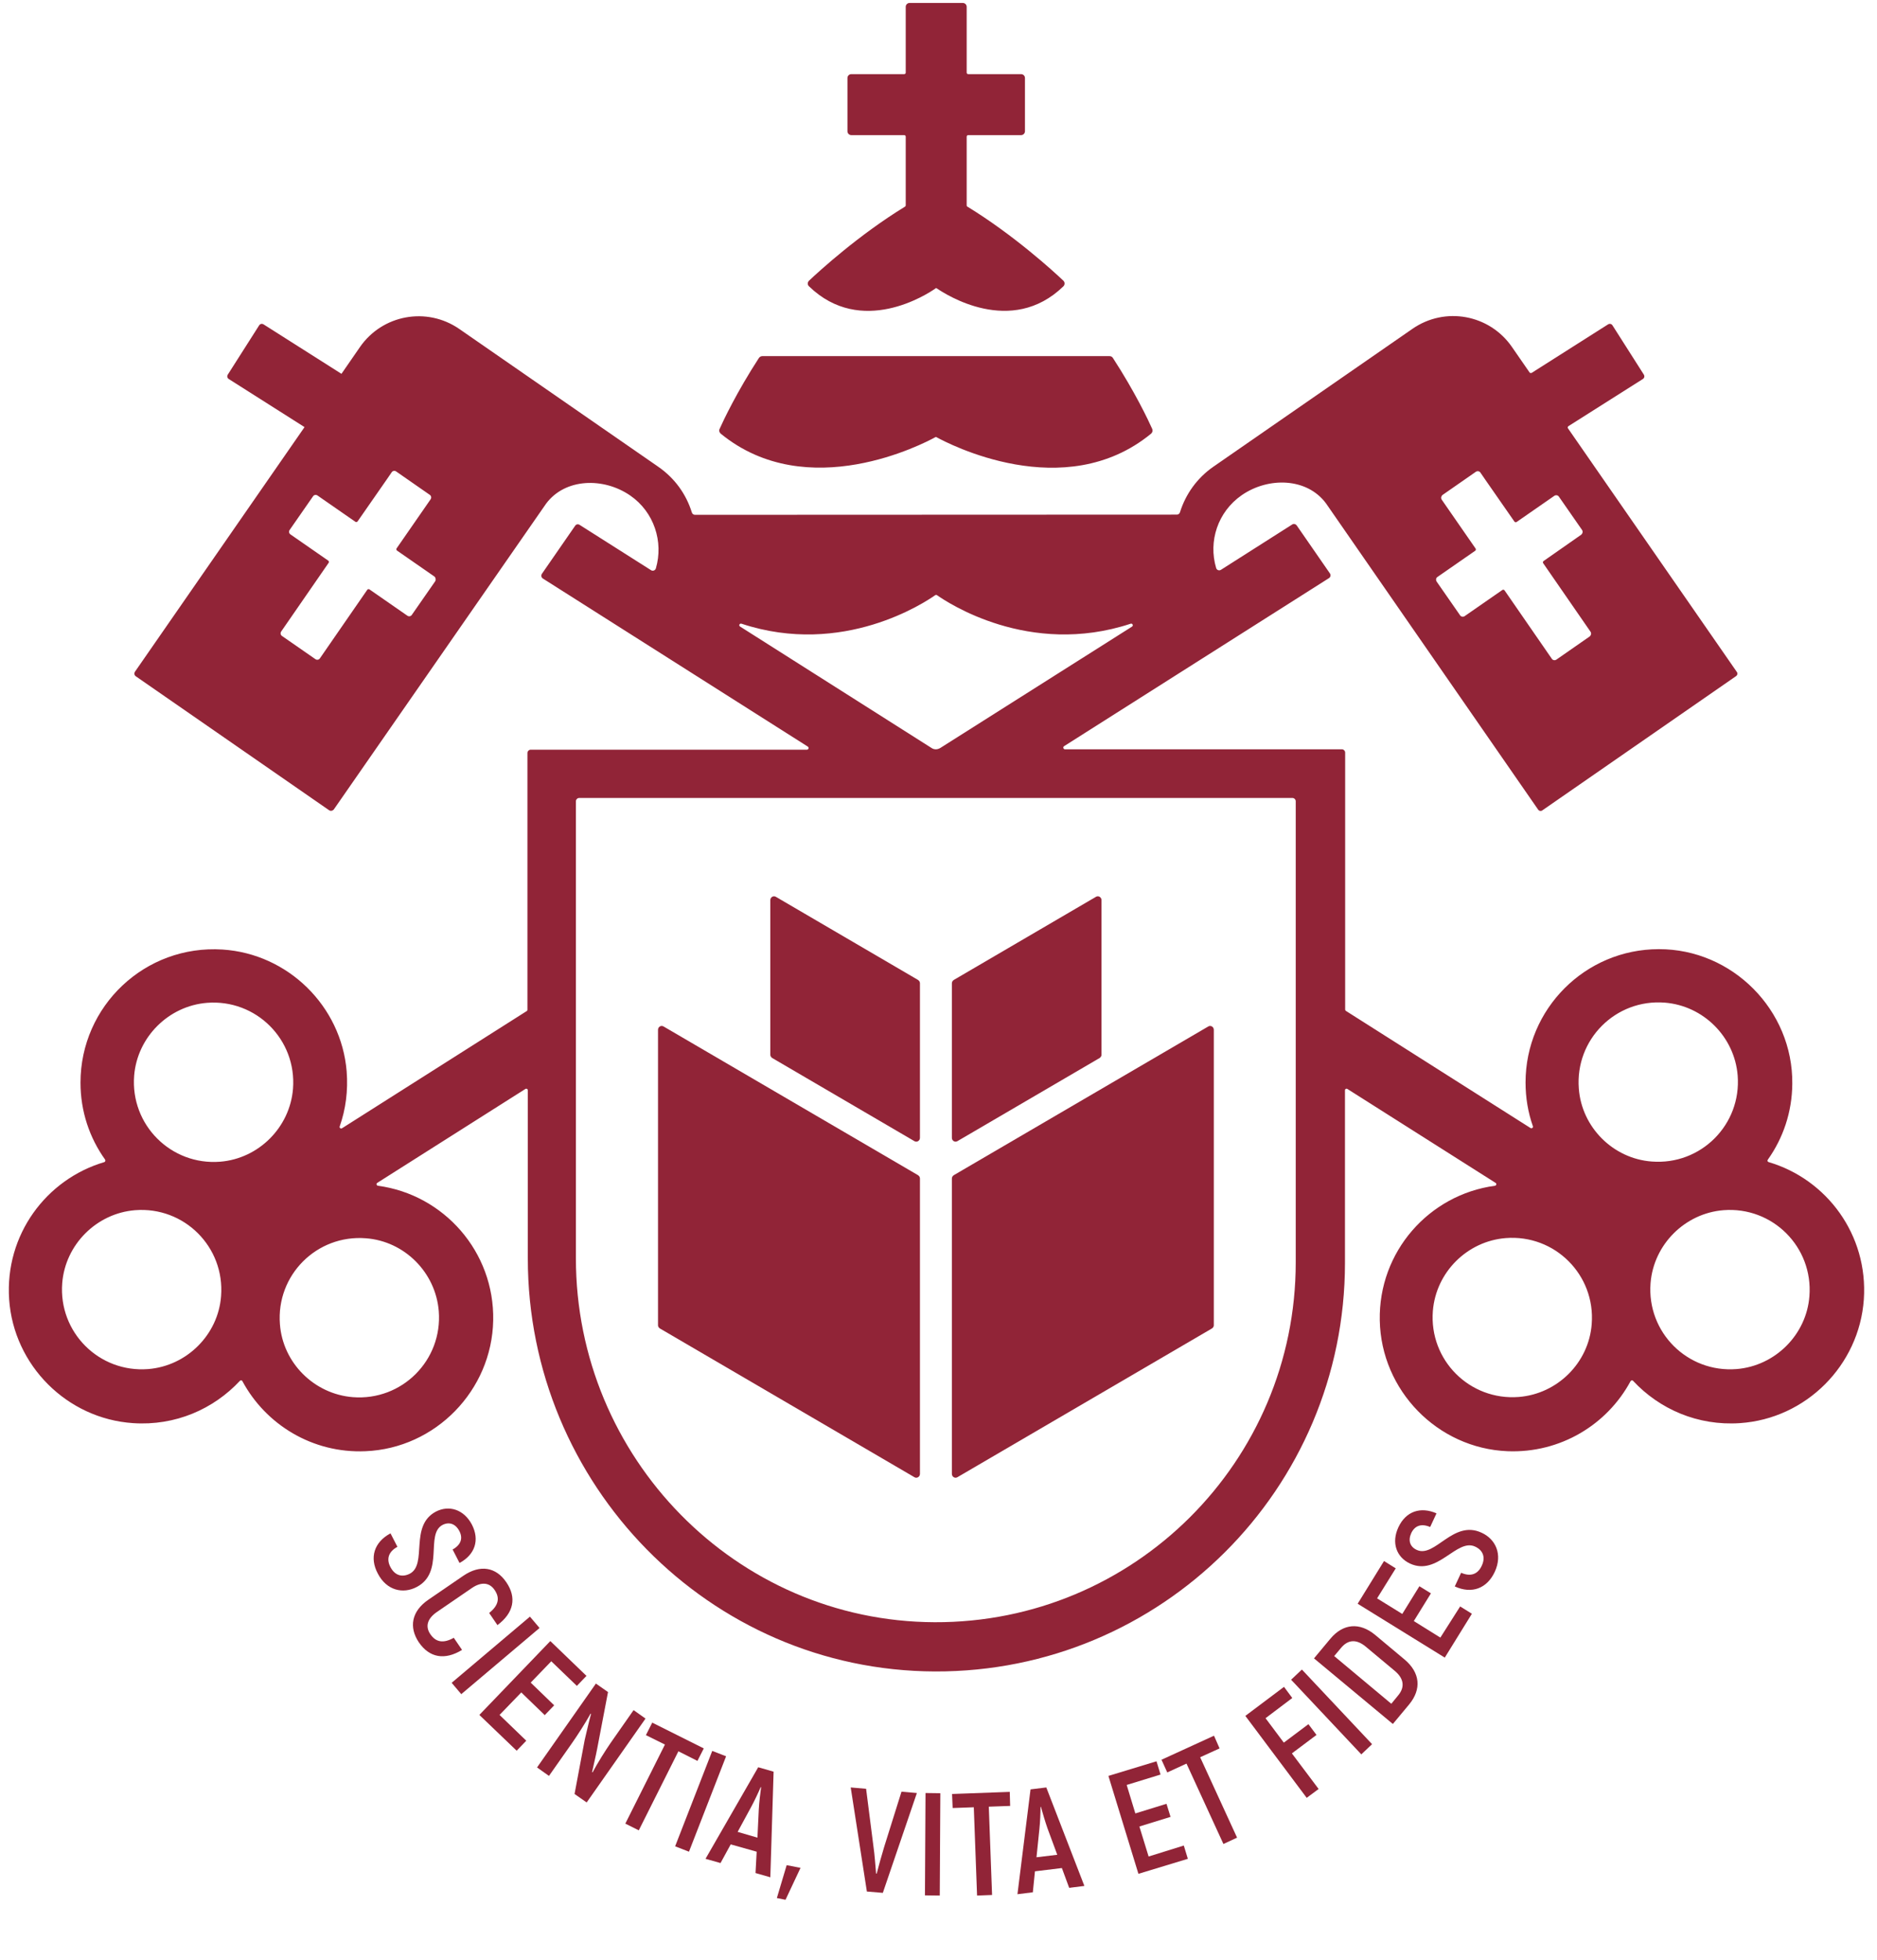<?xml version="1.0" encoding="utf-8"?>
<svg width="976" height="1019" version="1.1" xmlns="http://www.w3.org/2000/svg">
  <g class="currentLayer">
    <title>Layer 1</title>
    <g fill="#eb1a1a" class="selected" id="svg_1">
      <g fill="#eb1a1a" id="svg_2">
        <g fill="#eb1a1a" id="svg_3">
          <path class="st0" d="m100.854,1211.34l0,-166.7l62.6,0c35.2,0 61.4,24.3 61.4,57.3c0,32 -26.2,56.6 -61.4,56.6l-19.8,0l0,52.8l-42.8,0zm42.9,-92.7l19,0c11.6,0 18.3,-7.4 18.3,-16.9c0,-9.7 -7,-17.2 -18.3,-17.2l-19,0l0,34.1z" id="svg_4" style="fill: rgb(145, 36, 55);"/>
        </g>
        <g fill="#eb1a1a" id="svg_5">
          <path class="st0" d="m239.654,1135.24l0,-90.6l43.1,0l0,90.6c0,21.8 15.1,37.6 35.2,37.6c20.9,0 35.5,-16 35.5,-37.6l0,-90.6l42.9,0l0,90.6c0,44.7 -33.4,77.9 -78.4,77.9c-44.7,0 -78.3,-33.1 -78.3,-77.9z" id="svg_6" style="fill: rgb(145, 36, 55);"/>
        </g>
        <g fill="#eb1a1a" id="svg_7">
          <path class="st0" d="m413.954,1127.84c0,-48 37.1,-85.1 87.6,-85.1c44,0 76.3,29.4 81.6,68.6l-42.9,0c-5.1,-16 -18.8,-28.3 -38.7,-28.3c-25.5,0 -42.9,19.5 -42.9,44.7c0,25.5 17.6,45 42.9,45c19.9,0 33.8,-12.1 38.5,-28.3l43.3,0c-5.8,39.9 -37.8,68.6 -81.8,68.6c-50,0.1 -87.6,-36.7 -87.6,-85.2z" id="svg_8" style="fill: rgb(145, 36, 55);"/>
        </g>
        <g fill="#eb1a1a" id="svg_9">
          <path class="st0" d="m604.254,1211.34l0,-166.7l62.6,0c35.2,0 61.4,24.3 61.4,57.3c0,32 -26.2,56.6 -61.4,56.6l-19.7,0l0,52.8l-42.9,0zm42.9,-92.7l19,0c11.6,0 18.3,-7.4 18.3,-16.9c0,-9.7 -7,-17.2 -18.3,-17.2l-19,0l0,34.1z" id="svg_10" style="fill: rgb(145, 36, 55);"/>
        </g>
        <g fill="#eb1a1a" id="svg_11">
          <path class="st0" d="m747.554,1211.34l0,-166.7l61.7,0c34.8,0 61.2,24.6 61.2,55.9c0,20.4 -11.4,37.6 -29,47.1l31.1,63.7l-46.6,0l-24.8,-55.6l-10.9,0l0,55.6l-42.7,0l0,0zm42.6,-91.3l16.9,0c12.5,0 20.4,-7.7 20.4,-18.8c0,-10.9 -8.1,-18.3 -20.6,-18.3l-16.7,0l0,37.1z" id="svg_12" style="fill: rgb(145, 36, 55);"/>
        </g>
      </g>
      <g fill="#eb1a1a" id="svg_13">
        <g fill="#eb1a1a" id="svg_14">
          <path class="st0" d="m203.054,797.14l3.6,7c-4.8,2.6 -5.8,6.5 -3.6,10.6c2.4,4.5 6.2,5.3 10,3.4c9.4,-4.9 -0.4,-24.9 13.6,-32.3c6.8,-3.5 14.5,-1.2 18.7,6.7c4.2,8.1 1.6,15.7 -6.4,20l-3.6,-7c4.5,-2.5 5.4,-6 3.5,-9.6c-2,-3.8 -5.3,-4.9 -8.7,-3.2c-9.2,4.8 1.1,24.7 -13.5,32.3c-7,3.7 -15.6,1.9 -20.2,-7c-4.4,-8.2 -2,-16.3 6.6,-20.9z" id="svg_15" style="fill: rgb(145, 36, 55);"/>
        </g>
        <g fill="#eb1a1a" id="svg_16">
          <path class="st0" d="m222.754,831.64l18.1,-12.4c8.9,-6.1 17.1,-4.5 22.4,3.3c5.5,8 3.9,16 -4.6,22.3l-4.3,-6.3c4.9,-3.9 5.7,-7.8 2.8,-12c-2.5,-3.7 -6.7,-4.5 -11.9,-0.9l-18.1,12.4c-5.2,3.6 -6,7.7 -3.4,11.5c2.9,4.3 6.9,4.9 12.2,1.9l4.3,6.3c-9,5.5 -17,4.1 -22.5,-4c-5.2,-7.8 -3.8,-16.1 5,-22.1z" id="svg_17" style="fill: rgb(145, 36, 55);"/>
        </g>
        <g fill="#eb1a1a" id="svg_18">
          <path class="st0" d="m280.554,846.34l-40.7,34.4l-5,-5.9l40.7,-34.4l5,5.9z" id="svg_19" style="fill: rgb(145, 36, 55);"/>
        </g>
        <g fill="#eb1a1a" id="svg_20">
          <path class="st0" d="m273.654,904.94l-5,5.2l-19.4,-18.6l36.9,-38.4l18.8,18.1l-5,5.2l-13.3,-12.8l-10.7,11.1l12.2,11.8l-4.9,5.1l-12.2,-11.8l-11.3,11.7l13.9,13.4z" id="svg_21" style="fill: rgb(145, 36, 55);"/>
        </g>
        <g fill="#eb1a1a" id="svg_22">
          <path class="st0" d="m335.654,893.44l-30.6,43.6l-6.3,-4.4l5.3,-28.2c1,-4.2 2.3,-10 3.3,-13.5l-0.3,0c-2.6,4.7 -6.9,11.4 -9.8,15.5l-11.8,16.8l-6.2,-4.4l30.6,-43.6l6.3,4.4l-5.6,29.3c-0.7,3.8 -2,9 -2.7,12.4l0.3,0c2.5,-4.7 6.7,-11.4 9.4,-15.3l11.9,-17l6.2,4.4z" id="svg_23" style="fill: rgb(145, 36, 55);"/>
        </g>
        <g fill="#eb1a1a" id="svg_24">
          <path class="st0" d="m362.654,915.44l-9.9,-5l-20.6,41.1l-7,-3.5l20.6,-41.1l-9.9,-4.9l3.3,-6.5l26.8,13.4l-3.3,6.5z" id="svg_25" style="fill: rgb(145, 36, 55);"/>
        </g>
        <g fill="#eb1a1a" id="svg_26">
          <path class="st0" d="m377.554,913.04l-19.3,49.6l-7.2,-2.8l19.3,-49.6l7.2,2.8z" id="svg_27" style="fill: rgb(145, 36, 55);"/>
        </g>
        <g fill="#eb1a1a" id="svg_28">
          <path class="st0" d="m393.454,962.64l-13.5,-3.8l-5.3,9.7l-7.8,-2.2l27.4,-47.6l8,2.3l-1.7,54.9l-7.7,-2.2l0.6,-11.1zm0.4,-7.3l0.7,-14.7c0.2,-3.6 0.8,-8.7 1.2,-11.5l-0.2,-0.1c-1.1,2.6 -3.3,7.3 -5,10.4l-7,12.9l10.3,3z" id="svg_29" style="fill: rgb(145, 36, 55);"/>
        </g>
        <g fill="#eb1a1a" id="svg_30">
          <path class="st0" d="m416.254,971.04l-7.8,16.6l-4.5,-0.9l5.1,-17.1l7.2,1.4z" id="svg_31" style="fill: rgb(145, 36, 55);"/>
        </g>
        <g fill="#eb1a1a" id="svg_32">
          <path class="st0" d="m442.354,929.24l8,0.7l3.8,29.8c0.7,4.8 1,10 1.4,14.3l0.3,0c1.1,-4.2 2.5,-9.3 3.9,-13.9l9,-28.7l8,0.7l-17.7,51.9l-8.3,-0.7l-8.4,-54.1z" id="svg_33" style="fill: rgb(145, 36, 55);"/>
        </g>
        <g fill="#eb1a1a" id="svg_34">
          <path class="st0" d="m488.954,932.24l-0.3,53.2l-7.7,-0.1l0.3,-53.2l7.7,0.1z" id="svg_35" style="fill: rgb(145, 36, 55);"/>
        </g>
        <g fill="#eb1a1a" id="svg_36">
          <path class="st0" d="m525.254,938.84l-11.1,0.4l1.7,45.9l-7.8,0.3l-1.7,-45.9l-11,0.4l-0.3,-7.3l30,-1.1l0.2,7.3z" id="svg_37" style="fill: rgb(145, 36, 55);"/>
        </g>
        <g fill="#eb1a1a" id="svg_38">
          <path class="st0" d="m552.154,971.14l-14,1.7l-1.1,10.9l-8,1l6.8,-54.5l8.2,-1l19.8,51.2l-7.9,1l-3.8,-10.3zm-2.4,-6.9l-5.1,-13.8c-1.2,-3.4 -2.6,-8.3 -3.4,-11.1l-0.2,0c0,2.8 -0.2,8 -0.6,11.6l-1.5,14.6l10.8,-1.3z" id="svg_39" style="fill: rgb(145, 36, 55);"/>
        </g>
        <g fill="#eb1a1a" id="svg_40">
          <path class="st0" d="m615.554,959.44l2.1,6.9l-25.7,7.8l-15.6,-50.9l25,-7.6l2.1,6.9l-17.6,5.4l4.5,14.8l16.2,-5l2.1,6.8l-16.2,5l4.8,15.6l18.3,-5.7z" id="svg_41" style="fill: rgb(145, 36, 55);"/>
        </g>
        <g fill="#eb1a1a" id="svg_42">
          <path class="st0" d="m634.154,908.94l-10.1,4.6l19.2,41.8l-7.1,3.3l-19.2,-41.8l-10,4.6l-3,-6.6l27.3,-12.5l2.9,6.6z" id="svg_43" style="fill: rgb(145, 36, 55);"/>
        </g>
        <g fill="#eb1a1a" id="svg_44">
          <path class="st0" d="m658.054,893.24l9.5,12.7l12.8,-9.6l4.2,5.6l-12.8,9.6l13.9,18.5l-6.2,4.6l-31.9,-42.6l20.1,-15.1l4.3,5.8l-13.9,10.5z" id="svg_45" style="fill: rgb(145, 36, 55);"/>
        </g>
        <g fill="#eb1a1a" id="svg_46">
          <path class="st0" d="m676.954,867.94l36.5,38.8l-5.6,5.3l-36.5,-38.8l5.6,-5.3z" id="svg_47" style="fill: rgb(145, 36, 55);"/>
        </g>
        <g fill="#eb1a1a" id="svg_48">
          <path class="st0" d="m683.254,862.14l8.5,-10.2c6.6,-7.9 15.2,-8.7 23.3,-2l15.3,12.8c8.1,6.8 8.9,15.4 2.4,23.3l-8.5,10.2l-41,-34.1zm43.8,19.2c3.5,-4.2 3,-8.7 -1.8,-12.7l-15.1,-12.6c-4.8,-4 -9.2,-3.7 -12.8,0.6l-3.6,4.3l29.7,24.8l3.6,-4.4z" id="svg_49" style="fill: rgb(145, 36, 55);"/>
        </g>
        <g fill="#eb1a1a" id="svg_50">
          <path class="st0" d="m759.254,835.14l6.1,3.8l-14.1,22.8l-45.3,-28l13.7,-22.2l6.1,3.8l-9.7,15.6l13.1,8.1l8.9,-14.4l6,3.7l-8.9,14.4l13.8,8.6l10.3,-16.2z" id="svg_51" style="fill: rgb(145, 36, 55);"/>
        </g>
        <g fill="#eb1a1a" id="svg_52">
          <path class="st0" d="m756.454,824.74l3.3,-7.1c5,2.2 8.7,0.7 10.7,-3.6c2.2,-4.6 0.5,-8.2 -3.4,-10c-9.6,-4.5 -19.5,15.5 -33.9,8.8c-7,-3.3 -9.8,-10.8 -6,-18.9c3.9,-8.3 11.5,-10.8 19.8,-7.2l-3.3,7.1c-4.7,-2 -8,-0.6 -9.8,3.1c-1.8,3.9 -0.7,7.2 2.8,8.8c9.5,4.4 18.9,-15.9 33.8,-8.9c7.2,3.3 11,11.2 6.8,20.3c-4,8.6 -11.9,11.7 -20.8,7.6z" id="svg_53" style="fill: rgb(145, 36, 55);"/>
        </g>
      </g>
      <g fill="#eb1a1a" id="svg_54">
        <g fill="#eb1a1a" id="svg_55">
          <g fill="#eb1a1a" id="svg_56">
            <path class="st0" d="m157.654,1338.24l0.5,7.1c0.2,2.2 0.3,3.6 0.3,4.4l-1.3,0.2c-2.1,-4.7 -4.7,-8.2 -7.7,-10.6c-3.1,-2.3 -6.9,-3.5 -11.3,-3.5c-5.5,0 -9.7,0.7 -12.7,2c-4.4,1.9 -8.2,5.2 -11.3,9.8c-3.1,4.7 -4.7,10.3 -4.7,16.9c0,3.8 0.6,7.3 1.7,10.3c1.2,3.1 2.8,5.8 4.9,8.5c2.1,2.6 4.6,4.9 7.4,6.8c1.9,1.3 4.1,2.2 6.7,2.9c1.4,0.4 3.6,0.5 6.5,0.5c1.9,0 3.9,-0.2 6.2,-0.8c2.3,-0.5 4,-1.2 5.1,-2.1c1.1,-0.8 1.9,-1.9 2.4,-3c0.4,-1.1 0.6,-3.3 0.6,-6.5c0,-5.3 -0.4,-8.5 -1.1,-9.3c-0.7,-0.9 -3,-1.5 -6.7,-1.8l-1.9,-0.1l-1.3,0c-0.2,0 -0.4,-0.1 -0.8,-0.1l-0.7,-1.2c0,-0.1 0.2,-0.3 0.4,-0.6c1.6,-0.3 5.1,-0.4 10.5,-0.4c1.2,0 3.1,0.1 5.9,0.1l4.8,0.2l4.3,0c0.8,0 1.8,0 3,0.1c0.2,0 0.3,0.1 0.4,0.1c0.1,0.1 0.1,0.2 0.1,0.4c0,0.4 -0.1,0.8 -0.2,1.3c-1.3,0.3 -2.3,0.4 -3,0.4l-3,-0.1c-1,0 -1.8,0.3 -2.5,1.1c-0.3,0.4 -0.5,1.5 -0.5,3.5l0,6.1c0,4.2 -0.1,6.8 -0.5,8c-0.2,0.7 -0.6,1.3 -1.2,1.8c-0.6,0.6 -1.8,1.2 -3.7,1.9c-2.7,1.1 -5.2,1.8 -7.4,2.2c-4.1,0.7 -8.1,1.1 -11.8,1.1c-6.1,0 -11.2,-0.8 -15.1,-2.3c-3.9,-1.5 -7.3,-3.7 -10.1,-6.5c-2.8,-2.8 -4.8,-5.6 -6.1,-8.5c-1.9,-4.2 -2.7,-8.4 -2.7,-12.8c0,-5.4 1.4,-10.7 4.3,-15.9c2.8,-5.2 7.5,-9.4 13.9,-12.7c4.5,-2.3 10.6,-3.4 18.3,-3.4c5.3,0 9.7,0.4 13,1.3c3.5,1 6.2,2 8.1,3.2m14.1,55c4.5,-0.5 7,-0.9 7.6,-1.1c0.4,-0.2 0.8,-0.6 1.1,-1.4l0,-0.5c0,-0.8 0.1,-3.6 0.4,-8.4c0,-1.4 0.1,-2.7 0.1,-4l-0.1,-5.6l0.1,-6.2l0,-11.7l0,-8.4c0,-3.5 -0.3,-5.7 -0.8,-6.4c-0.6,-0.8 -2.1,-1.4 -4.4,-1.7c-2.4,-0.3 -3.7,-0.6 -4,-0.7c-0.3,-0.2 -0.4,-0.4 -0.4,-0.7c0,-0.2 0.1,-0.5 0.2,-0.9c0.3,-0.3 1,-0.4 2.1,-0.4c0.1,0 0.6,-0.1 1.3,-0.1c0.7,-0.1 1.4,-0.1 2,-0.1l3.8,0l12.2,-0.1c6.9,0 11.7,0.5 14.5,1.5c2.8,1 4.9,2.8 6.6,5.2c1.6,2.4 2.5,5.2 2.5,8.1c0,5.7 -3,10.1 -9,13c-1,0.6 -1.8,1 -2.4,1.4c1,2.2 2.5,4.9 4.4,8l5.9,10.1c2.3,3.7 4,6.1 4.9,7c0.9,0.9 2,1.7 3.3,2.3c1.3,0.6 3.4,1.2 6.5,1.8c0,0.3 0,0.5 0,0.7c0,0.2 0,0.4 0,0.7c-4.3,0.1 -9.2,0.1 -14.9,0.1c-0.4,0 -1,0 -1.7,-0.1c-2.2,-4.2 -4.8,-8.8 -7.8,-13.9l-6.9,-12.5c-0.9,-1.3 -1.7,-2.1 -2.3,-2.5c-0.6,-0.3 -1.4,-0.5 -2.4,-0.5l-3.9,0.1l-1.3,-0.1c-0.1,1 -0.1,3 -0.1,6.1l0,15.9c0,0.6 0.1,1.4 0.4,2.4c0.3,0.6 0.7,1.1 1.3,1.5c0.6,0.3 2.4,0.9 5.3,1.6l1.9,0.5c0.3,0.3 0.4,0.7 0.4,1.2c-0.8,0.2 -1.4,0.2 -1.8,0.2c-2.8,0 -4.7,0 -5.9,-0.1c-0.6,0 -1.1,0 -1.4,0l-6.3,0.1l-6.2,0c-0.3,0 -1.7,0 -4.2,0.1l-0.9,-0.2l-0.1,-0.5c-0.3,-0.1 -0.1,-0.5 0.4,-0.8m17.2,-30.4c0.8,0 1.4,0.1 1.9,0.1c2.2,0 4.8,-0.2 7.7,-0.8c2.1,-0.4 3.7,-1.1 5,-2c1.3,-0.9 2.3,-2.2 3.2,-4c0.9,-1.8 1.3,-3.6 1.3,-5.5c0,-2.1 -0.6,-4.3 -2,-6.7c-1.1,-1.8 -2.8,-3.3 -5.2,-4.5c-2.5,-1.2 -5.4,-1.8 -8.8,-1.8c-0.9,0 -1.9,0 -3.2,0.1c-0.2,1.6 -0.2,2.8 -0.2,3.7l0.2,8.7l0,3.6c-0.1,2.3 0,5.3 0.1,9.1m66.7,-27.8c0.2,0.5 0.2,0.9 0.2,1.2c0,0.2 0,0.5 -0.1,0.8c-0.8,0.3 -1.4,0.3 -2,0.3c-0.2,0 -0.5,0 -1.1,-0.1c-0.5,0 -0.9,0 -1.2,0c-1.4,0 -2.5,0.3 -3.4,0.8c-0.6,0.4 -0.9,0.8 -1,1.4l-0.5,5.3l0.1,23c0,8.4 0.3,13.7 0.8,15.7c0.5,2.1 1.4,3.8 2.7,5.1c1.2,1.3 3.1,2.5 5.6,3.3c2.5,0.9 4.9,1.3 7.3,1.3c5.3,0 9.3,-0.8 12.1,-2.3c2.8,-1.5 4.8,-3.6 6,-6.3c1.2,-2.7 1.8,-6.8 1.8,-12.2c0,-0.2 0,-1.4 -0.1,-3.7l0,-1.3c0,-0.5 0,-1.5 0.1,-2.9c0.1,-1.4 0.1,-2.3 0.1,-2.5l-0.7,-13.4c-0.2,-4.5 -0.5,-7.1 -0.8,-7.9c-0.3,-0.8 -0.7,-1.4 -1.3,-1.8c-1.2,-0.9 -3.5,-1.7 -6.9,-2.3c-0.1,-0.4 -0.2,-0.9 -0.3,-1.4c1.2,-0.1 2.4,-0.2 3.6,-0.2c1.2,0 2.5,0 3.9,0.2c2,0.1 3.1,0.2 3.3,0.2l7.4,-0.2l1.4,0l-0.1,1.7c-3.8,0.5 -6.1,1.1 -6.8,1.7c-0.7,0.7 -1.1,1.9 -1.1,3.7c0,1 0.1,3.1 0.2,6.3l0.3,9.6l0,3.8l0.1,4.8c0,6.1 -0.2,10.2 -0.5,12.4c-0.5,3 -1.2,5.5 -2.1,7.3c-0.9,1.8 -2.2,3.4 -4,4.8c-1.8,1.5 -4,2.7 -7,3.6c-2.9,0.9 -5.7,1.4 -8.5,1.4c-4.4,0 -7.6,-0.3 -9.6,-0.9c-3.6,-1.1 -6.4,-2.5 -8.5,-4.3c-2.1,-1.7 -3.6,-3.5 -4.4,-5.2c-1.1,-2.3 -1.6,-5.6 -1.6,-10.1l0,-3.2l-0.1,-12.9l0.1,-10.5l0,-7.1c0,-1.8 -0.2,-3 -0.7,-3.8c-0.4,-0.5 -0.9,-0.8 -1.5,-0.8l-2.8,0.1c-2,0 -3.3,-0.2 -3.9,-0.6c-0.1,-0.3 -0.2,-0.5 -0.2,-0.7c0,-0.3 0.1,-0.5 0.3,-0.7c0.3,-0.2 0.8,-0.3 1.3,-0.3l1.2,0l3.1,-0.1l7.4,0l12.4,-0.1zm42.3,0.3c0.5,-0.1 0.9,-0.1 1.1,-0.1c1,0 2.8,0 5.2,0.2c1.3,0 2.2,0 2.6,0c0.6,0 2.1,0 4.3,-0.2l7.9,-0.5c2.1,-0.2 4.5,-0.3 7.2,-0.3c4.9,0 8.7,0.7 11.6,2.1c2.9,1.4 5.1,3.5 6.6,6.5c1.6,3 2.3,5.9 2.3,8.8c0,4.8 -1.7,9 -5.1,12.5c-3.4,3.5 -8,5.3 -13.8,5.3c-1.6,0 -3,-0.2 -4,-0.5c-1.1,-0.3 -2.3,-0.9 -3.7,-1.9c-0.6,-0.4 -1,-0.8 -1.1,-1.3c0.1,-0.2 0.3,-0.4 0.5,-0.5c0.4,0 0.9,0.1 1.3,0.3c1.1,0.4 2.4,0.5 4,0.5c2.5,0 4.8,-0.6 6.9,-1.8c2.2,-1.2 3.8,-2.9 5,-5.1c1.1,-2.3 1.7,-4.6 1.7,-7c0,-2.4 -0.6,-4.8 -1.8,-7c-1.2,-2.3 -2.7,-4.1 -4.6,-5.5c-1,-0.8 -2.7,-1.4 -5,-2c-2.3,-0.5 -4,-0.8 -5.2,-0.8c-3.9,0 -6.1,0.3 -6.8,0.8l-0.1,0.7l0.2,5.2l0,1c0,0.8 -0.1,2.1 -0.1,3.8c0,6.3 0.1,10.3 0.3,11.8l0,2.6l0.6,21.2c0,0.3 0,0.9 -0.1,1.8c-0.1,0.8 -0.1,1.6 -0.1,2.2c0,1.5 0.1,2.6 0.4,3.4c0.8,0.2 3,0.7 6.5,1.5c1.6,0.4 2.6,0.7 2.7,0.7c0.3,0.1 0.4,0.3 0.6,0.6c-0.1,0.5 -0.3,0.8 -0.5,0.9c-0.2,0.1 -0.6,0.2 -1.2,0.2c-0.4,0 -1.3,-0.1 -2.6,-0.2c-2.7,-0.3 -4.8,-0.4 -6.3,-0.4l-8.1,0.3l-4.9,-0.1c-0.3,0 -1.2,0.1 -2.7,0.1l0,-1.2l6.1,-1.2c1,-0.3 1.6,-0.6 1.8,-0.8c0.3,-0.4 0.5,-1.3 0.5,-2.5c0,-0.3 0,-0.9 0,-1.8c0,-0.7 0,-1.6 0,-2.7c0,-3.7 -0.2,-11.4 -0.5,-23.3c-0.1,-5.6 -0.2,-11.2 -0.2,-17l0,-0.8c0,-2.2 -0.4,-3.6 -1,-4.2c-1.1,-1.1 -4,-1.9 -8.6,-2.5c-0.1,-0.4 -0.2,-0.6 -0.2,-0.8c0.1,-0.3 0.2,-0.6 0.4,-1m55.8,29.6c0,-3.2 0.4,-6 1.1,-8.4c0.8,-2.5 2,-5.1 3.8,-8c1.8,-2.9 4,-5.3 6.5,-7.2c2.6,-1.9 6,-3.7 10.6,-5.1c3.2,-1 7.1,-1.6 12,-1.6c3.3,0 6.4,0.5 9.5,1.3c3.1,0.9 5.9,2.1 8.5,3.7c2.5,1.5 5.1,3.9 7.6,7.2c1.8,2.2 3.1,4.6 4,7.2c1.2,3.4 1.8,6.9 1.8,10.5c0,4.1 -0.4,7.5 -1.1,10.2c-0.8,2.7 -2.1,5.3 -4,8c-1.5,2.1 -4,4.4 -7.5,7.1c-2.4,1.8 -5.3,3.2 -8.8,4.3c-3.5,1.1 -7.3,1.7 -11.3,1.7c-4.1,0 -7.8,-0.5 -11,-1.4c-3.2,-0.9 -5.9,-2.1 -8,-3.5c-2.2,-1.4 -4.4,-3.4 -6.7,-6.1c-2.3,-2.7 -4,-5.6 -5.2,-8.9c-1.2,-3.6 -1.8,-7.2 -1.8,-11m32.3,28.9c2.6,0 5.3,-0.4 8.1,-1.1c2.8,-0.7 5.3,-1.9 7.5,-3.7c2.1,-1.7 3.9,-3.6 5.1,-5.7c1.2,-2.2 2.2,-5 2.9,-8.3c0.8,-3.4 1.1,-6.8 1.1,-10.2c0,-4.2 -0.6,-8.4 -1.8,-12.5c-1,-3.2 -2.5,-5.9 -4.7,-8.4c-2.2,-2.5 -4.8,-4.3 -7.8,-5.7c-3.1,-1.4 -6.3,-2.1 -9.8,-2.1c-2.8,0 -5.6,0.5 -8.3,1.4c-2.7,0.9 -4.9,2.1 -6.7,3.6c-1.7,1.4 -3.3,3.5 -4.8,6.1c-1.5,2.7 -2.6,5.6 -3.4,8.8c-0.8,3.2 -1.2,6 -1.2,8.4c0,2.6 0.4,5.4 1.2,8.7c0.8,3.3 1.8,6.1 3.2,8.5c1.3,2.4 3,4.5 5,6.3c2,1.9 4.2,3.3 6.7,4.2c2.3,1.2 4.8,1.7 7.7,1.7" id="svg_57" style="fill: rgb(145, 36, 55);"/>
            <path class="st0" d="m448.654,1394.34l0.1,-3.2c3.9,-0.5 6.3,-1.3 7.4,-2.4c0.7,-0.7 1.2,-2.7 1.6,-5.8l0.6,-16.6l0.7,-16.9c0,-1 0.1,-1.6 0.1,-1.9c0,-4.3 -0.2,-6.9 -0.8,-7.6c-0.5,-0.7 -2.5,-1.3 -6,-2c-0.9,-0.2 -1.6,-0.3 -2.1,-0.5c-0.1,-0.8 -0.1,-1.4 -0.1,-1.9l0,-1.5c1.2,0 2.5,-0.1 4.1,-0.1l13.6,0.5c0.3,0.1 0.7,0.1 1.3,0.1l2.2,0.1c0.5,0.6 1,1.5 1.6,2.4c1.1,2.3 2.6,5.6 4.5,10l0.5,1.3l7.2,15.8c0.2,0.4 0.5,0.9 0.8,1.7c0.5,1.1 1,2.2 1.5,3.1c0.5,1 1,2.1 1.5,3.4c0.6,1.2 1.1,2.3 1.5,3.2c0.4,-0.8 0.9,-1.6 1.3,-2.4c1.3,-2.8 2.4,-5.4 3.6,-7.9c2,-4.2 4.8,-10.7 8.3,-19.4c0.5,-1.4 1.5,-3.5 2.8,-6.3c1.3,-2.9 2,-4.3 2.1,-4.5c0.3,-0.2 0.8,-0.4 1.7,-0.4c0.3,0 0.8,0 1.4,0c1.6,-0.1 3.6,-0.2 5.8,-0.3c3.3,0 5.8,-0.1 7.8,-0.3c2,-0.2 3.1,-0.3 3.3,-0.3c0.3,0 0.7,0 1.1,0.1c0,0.4 0,0.8 0,1l-0.1,1.4c0,0.3 0,0.7 0,1.3c-3,0.4 -5.3,1.1 -7.1,1.9c-1.3,0.6 -1.9,1.4 -1.9,2.3l0,0.7l0.8,14.2c0.1,1.3 0.3,7.8 0.8,19.4c0.1,2.6 0.3,5.8 0.6,9.9c0.1,0.5 0.1,0.9 0.1,1.2c0,0.8 0.2,1.2 0.5,1.4c0.3,0.2 3.1,1.1 8.4,2.7c0,0.5 0,0.8 0,1.1c0,0.7 0,1.3 0,1.9c-0.8,0 -3,-0.1 -6.3,-0.5c-3.4,-0.4 -6.5,-0.5 -9.5,-0.5c-4.5,0 -8.8,0.1 -13.1,0.5c-0.5,0.1 -1.1,0.1 -1.6,0.2l0.1,-3.2c1.3,-0.5 3,-1 5.1,-1.3c1.5,-0.2 2.4,-0.7 2.8,-1.3c0.4,-0.6 0.6,-2.2 0.6,-4.9c0,-1 0,-1.9 -0.1,-2.7c-0.2,-3.3 -0.3,-7.8 -0.3,-13.5l-0.8,-16.5c-0.1,-2.3 -0.2,-3.9 -0.3,-4.8l-11.6,26.6c-0.3,0.6 -0.7,1.5 -1.2,2.7c-0.7,1.5 -1.2,2.6 -1.4,3.1c-2.4,5.8 -4.1,10.1 -5,13.2c-0.3,0.8 -0.6,1.8 -1.1,3.1l-3.6,-0.1l-2.5,-7.1c-0.8,-1.9 -2,-4.7 -3.8,-8.5c-1.1,-2.2 -1.9,-4 -2.5,-5.3c-0.3,-0.6 -0.5,-1 -0.6,-1.3l-0.6,-1.2c0,-0.2 -0.1,-0.3 -0.2,-0.4l-6.9,-14.9l-4.2,-9.1l-0.4,22l-0.3,14.3c0,2.4 0.5,4 1.3,5c0.9,1 2.8,1.9 5.7,2.6l2.2,0.6l0,3.4c-1.8,0 -3.8,-0.2 -5.8,-0.4c-2,-0.2 -4.8,-0.3 -8.2,-0.3c-0.6,0.2 -3.7,0.3 -9,0.6m83.7,0l0.8,0c2.1,0 4.3,-0.2 6.6,-0.5l1.9,-0.4c7.3,0.5 11.8,0.8 13.8,0.8c0.1,-0.4 0.1,-0.7 0.1,-1.1c0,-0.4 0,-1.2 -0.1,-2.3c-1.9,-0.3 -3,-0.4 -3.3,-0.5c-2,-0.2 -3.3,-0.6 -4.1,-1.2c-0.4,-0.3 -0.6,-0.9 -0.6,-1.7c0,-0.6 0.3,-1.7 0.9,-3.3c2.1,-5.8 3.4,-9.5 4.1,-11l17.8,0l3.7,9.1l1.8,4.6c0.2,0.4 0.2,0.8 0.2,1.3c0,0.4 -0.2,0.8 -0.4,1.1c-0.3,0.2 -1.2,0.5 -2.7,0.9l-5.2,1.1c-0.1,1 -0.1,2.1 -0.1,3.1l2.3,-0.1l7.9,-0.4c1.1,-0.1 2.9,-0.2 5.3,-0.2c2.2,0 4.7,0.2 7.5,0.3c2.7,0.2 5.3,0.3 7.6,0.3c0,-0.5 0,-0.8 0,-1c0,-0.5 -0.1,-1.3 -0.3,-2.3c-1.5,-0.6 -2.8,-1 -4.1,-1.1c-1.2,-0.1 -2.1,-0.5 -2.7,-0.9c-0.3,-0.2 -0.8,-0.9 -1.4,-2.3c-1.2,-2.4 -2,-4.3 -2.5,-6c-1.1,-2.9 -2,-5.1 -2.6,-6.6c-1.1,-2.4 -2.3,-5.6 -3.8,-9.4c-1.5,-3.9 -3.1,-7.8 -5,-11.9l-8.1,-19.2l-0.4,-0.8l-2.2,0l-2.9,0l-11,28.9l-9.4,24.7c-0.7,1.4 -1.4,2.3 -1.9,2.7c-0.5,0.4 -2,0.8 -4.3,1.3c-1.5,0.3 -2.5,0.5 -3.1,0.7l-0.1,3.3zm22,-26.2l6.7,-18c0.9,2 2.1,4.7 3.6,8.4c1.5,3.7 2.7,6.9 3.7,9.7l-1.2,0.1c-1.4,0 -5.6,-0.1 -12.8,-0.2m45.8,23.4c-0.1,0.6 -0.1,1.1 -0.1,1.4c0,0.2 0,0.7 0.1,1.5l2,0c1.6,0 3.4,-0.1 5.4,-0.3l6.4,-0.4c0.4,0 1,0 1.8,0c1.3,0 5.2,0.3 11.9,0.9l1.9,-0.1c0.2,0 0.5,0 1.1,0c0.1,-0.8 0.2,-1.9 0.2,-3.4c-1.8,-0.7 -3.8,-1.3 -6.3,-1.8c-1.4,-0.3 -2.5,-0.7 -3.4,-1.2l0.3,-8.8l-0.2,-10.3c0,-1.2 0,-2.3 0.1,-3.2c1.5,-0.1 2.5,-0.1 3.2,-0.1c2.3,0 3.9,0.3 4.8,1c0.6,0.4 1.7,2.2 3.3,5.2c3.3,6.6 5.6,11.4 7,14.4c0.5,1.1 1.4,2.9 2.8,5.2l1.5,3.1c0.5,-0.1 1.2,-0.1 2,-0.2c1.8,-0.2 2.9,-0.3 3.2,-0.3l4.7,0.1c1.4,0 2.7,0.1 3.7,0.2l1.9,0l2.4,0.3l0.9,-0.1l1.3,0c0,-0.4 0,-0.8 0,-1.1c0,-0.4 -0.1,-0.9 -0.3,-1.4c-0.7,-0.5 -1.8,-1.1 -3.2,-1.6c-1.8,-0.7 -3,-1.3 -3.5,-1.8c-0.6,-0.5 -1.8,-2.4 -3.7,-5.6l-7.4,-12.1c-0.8,-1.3 -1.9,-2.9 -3.2,-4.8c-0.6,-0.8 -1.1,-1.6 -1.5,-2.3c4.2,-1.3 7.3,-3.2 9.4,-5.8c2,-2.6 3,-5.4 3,-8.5c0,-4.2 -1.9,-7.9 -5.7,-11.2c-3.7,-3.2 -8.8,-4.9 -15.2,-4.9c-4,0 -7.9,0.2 -11.5,0.6l-5.8,0.3l-2.5,0.1c-0.2,0 -1.4,-0.1 -3.7,-0.3c-2.2,0 -3.6,0.1 -4.3,0.1c-1.3,0 -2.8,0.1 -4.3,0.4l-0.2,0.5l0.1,2.8c0.8,0.1 2.5,0.3 5,0.5l2.8,0.6c0.2,1.8 0.2,5.9 0.2,12.4c0,3 0,6.1 -0.1,9.5l-0.1,2.5l0.1,4.3l-0.2,5.6l0,10.4c0,2.5 0,4.1 -0.1,4.5c0,0.3 -0.1,0.7 -0.2,1.4c-1.3,0.5 -2.7,0.8 -4.3,1c-1.5,0 -2.7,0.3 -3.5,0.8m21,-30.2l0,-1.3c0,-2.3 0,-4.1 0.1,-5.5l0,-5.1l0.1,-3.8l-0.1,-6.3l0.1,-0.9c1,-0.2 2.2,-0.3 3.7,-0.3c3,0 5.2,0.3 6.5,0.7c1.8,0.6 3.3,1.6 4.5,2.8c0.8,0.8 1.5,2.1 2,3.8c0.5,1.7 0.8,3.6 0.8,5.5c0,3.2 -1.1,5.7 -3.3,7.6c-2.2,1.9 -5.9,2.8 -11.2,2.8c-0.7,0.1 -1.8,0 -3.2,0m45.4,33c0.6,-0.1 2,-0.1 4,-0.3c3.2,-0.3 5.5,-0.5 7.2,-0.5l8.2,0.1c3.7,0.4 5.8,0.6 6.2,0.7c0.6,0.1 1,0.1 1.2,0.1c0.1,0 0.7,0 1.7,-0.1c0.2,-0.1 0.5,-0.1 0.9,-0.1c0,-0.7 0,-1.3 0,-1.6c0,-0.6 -0.1,-1.4 -0.2,-2.3c-1.6,-0.3 -2.6,-0.4 -2.8,-0.4c-1.6,-0.2 -3.3,-0.5 -5.2,-0.8c-0.2,-0.5 -0.3,-0.8 -0.3,-1.1l0.1,-1.8l-0.1,-9.3l0.2,-6.2l-0.1,-12.3c0,-2.8 0.1,-6.9 0.2,-12.1c-0.1,-0.9 -0.2,-2 -0.2,-3.3c0,-1.5 0.1,-2.7 0.3,-3.5c1,-0.4 2.4,-0.8 3.9,-1.2c1.6,-0.4 3,-0.8 4.2,-1.2c0.1,-0.8 0.1,-1.5 0.1,-2c0,-0.4 0,-1 -0.1,-1.5c-0.6,0 -2,0.1 -4.3,0.2c-4,0.3 -7,0.4 -8.8,0.4c-0.4,0 -1.4,0 -3.1,-0.1l-13.3,-0.5l0.1,4.1c0.3,0.1 0.9,0.1 1.6,0.2c2.9,0.1 4.9,0.5 6.2,1.1c0.2,0.7 0.3,1.2 0.3,1.5l0.1,2l0.3,5.2l-0.1,2.6l0.1,6.2c0,0.2 -0.1,3.3 -0.4,9.5l0,2.5l-0.1,10.7l0.1,5.4c0,1.7 -0.3,3.1 -0.8,4c-1,0.5 -2.5,1.1 -4.5,1.5c-1.4,0.3 -2.5,0.6 -3,0.8l0.2,3.4l0,0zm73.2,-58.9c-2.9,-1 -5.2,-1.7 -7,-1.9c-2.9,-0.5 -5.1,-0.8 -6.6,-0.8c-6.9,0 -12.2,1.8 -15.7,5.2c-3.5,3.5 -5.3,7.6 -5.3,12.6c0,2.4 0.6,5 1.9,7.7c1.3,2.7 3,4.8 5.2,6.4c2.2,1.6 6.2,3.4 11.9,5.4c5.7,2 9.2,3.6 10.5,4.8c2.2,2 3.3,4.1 3.3,6.3c0,1.9 -0.6,3.7 -1.8,5.3c-1.3,1.7 -2.9,2.8 -4.9,3.5c-2,0.7 -3.8,1.1 -5.5,1.1c-1.8,0 -3.6,-0.2 -5.3,-0.8c-1.6,-0.6 -3,-1.4 -4.2,-2.3c-1.1,-1 -2.2,-2.3 -3.2,-3.9c-0.4,-0.7 -1.4,-2.8 -2.9,-6.3l-4.3,0.1l0,1.7c0,0.9 0,2.3 0.1,4.3c0.2,3.9 0.3,6.1 0.3,6.4l0,0.5c0.1,0.4 0.3,0.8 0.4,0.9c0.4,0.4 1.4,0.7 2.9,1.2l5.6,1.7c3,0.6 5.6,0.9 7.8,0.9c3.3,0 6,-0.3 8.1,-0.8c2.1,-0.6 4.1,-1.5 6.1,-2.7c2,-1.3 3.4,-2.4 4.3,-3.3c1.3,-1.3 2.3,-2.7 2.8,-4.3c1.1,-2.8 1.6,-5.7 1.6,-8.6c0,-2.7 -0.4,-4.9 -1,-6.7c-0.7,-1.8 -2,-3.7 -3.8,-5.6c-1.4,-1.5 -3.5,-2.8 -6.1,-4.1c-2.7,-1.2 -5,-2.1 -6.9,-2.7c-5.7,-1.7 -9.3,-3.4 -11.1,-5.3c-1.8,-1.8 -2.6,-3.7 -2.6,-5.7c0,-2.3 0.8,-4.3 2.6,-5.9c1.8,-1.6 4.2,-2.4 7.3,-2.4c3.2,0 6,1.2 8.3,3.7c1.3,1.4 2.8,4.2 4.1,8.3l0.6,0.1l3.3,0.2l0.5,-0.1c0.1,-0.7 0.2,-1.3 0.2,-1.8c0,-1.8 -0.2,-4.3 -0.5,-7.5c-0.4,-2.1 -0.6,-3.8 -1,-4.8m14.4,-3.9c-0.3,0.6 -0.6,1.8 -1.1,3.6c-1.7,6 -3,10 -4,12.1c0.4,0.5 1.3,1.1 2.8,1.8c0.4,0 0.9,-0.5 1.7,-1.5c2.7,-3.5 4.7,-5.6 6,-6.4c1,-0.5 2.9,-0.8 5.9,-0.8c5.3,0 8.4,0.1 9.4,0.2c0.3,0 0.5,0.1 0.7,0.3c0.1,0.1 0.3,0.3 0.4,0.6c0.2,1 0.3,3.9 0.3,8.8l0.3,17.6c0,8.1 -0.1,14.1 -0.3,17.8c-0.1,1 -0.3,1.7 -0.5,2.3c-1.2,0.7 -3.5,1.3 -6.7,2.1c-1.9,0.4 -3.2,1.1 -3.9,2l0,0.4l0,1.1c0,0.2 0.1,0.6 0.1,1.1c0.5,0 1.7,-0.1 3.4,-0.2c4.5,-0.4 7.3,-0.5 8.2,-0.5c5.9,0 9.9,0.1 12.2,0.3c2.2,0.2 5,0.3 8.1,0.3c0.5,0 1,0 1.7,0c0.1,-0.6 0.2,-0.9 0.2,-1.2c0,-0.2 -0.1,-0.9 -0.2,-2.1c-0.8,-0.3 -1.6,-0.5 -2.5,-0.7c-2.1,-0.5 -3.2,-0.7 -3.5,-0.8c-1.3,-0.2 -2.3,-0.4 -2.7,-0.6c-0.4,-1.1 -0.6,-2.7 -0.6,-4.8l0,-6.1l-0.2,-14.8l0,-13.7l-0.1,-6.2c0,-0.8 0.1,-1.7 0.3,-3c1.3,-0.1 2.4,-0.2 3.3,-0.2c5.9,0 9.1,0.1 9.9,0.2c0.5,0.1 0.9,0.4 1.3,0.8c0.3,0.3 0.8,1.5 1.8,3.8c1,2.3 1.8,4 2.6,5.3c1,-0.1 2.1,-0.4 3.4,-0.8c0.1,-0.5 0.2,-1.3 0.2,-2.1l0.1,-2.4l-0.1,-4.2c0,-4.3 0,-7.5 -0.1,-9.7c-0.6,0 -1,-0.1 -1.4,-0.1l-2.1,0.1c-0.2,0.5 -0.4,0.9 -0.5,1.2c-0.5,1.2 -0.9,2 -1.3,2.3l-2.7,0.4l-14.4,0l-10.5,0l-5.7,0l-1,0.1c-1.9,0 -4,0 -6.4,0c-3.8,0 -6,0 -6.4,-0.1c-0.4,-0.5 -1.1,-1.5 -2,-3c-0.1,-0.2 -0.2,-0.4 -0.5,-0.7l-2.9,0.1l0,0zm52.2,62.8l0.8,0c2.1,0 4.3,-0.2 6.6,-0.5l1.9,-0.4c7.3,0.5 11.9,0.8 13.8,0.8c0.1,-0.4 0.1,-0.7 0.1,-1.1c0,-0.4 0,-1.2 0,-2.3c-1.9,-0.3 -3,-0.4 -3.3,-0.5c-2,-0.2 -3.4,-0.6 -4.1,-1.2c-0.4,-0.3 -0.6,-0.9 -0.6,-1.7c0,-0.6 0.3,-1.7 0.9,-3.3c2.1,-5.8 3.4,-9.5 4.1,-11l17.8,0l3.6,9.1l1.8,4.6c0.2,0.4 0.2,0.8 0.2,1.3c0,0.4 -0.1,0.8 -0.5,1.1c-0.2,0.2 -1.1,0.5 -2.7,0.9l-5.2,1.1c-0.1,1 -0.1,2.1 -0.1,3.1l2.3,-0.1l7.9,-0.4c1.1,-0.1 2.9,-0.2 5.3,-0.2c2.2,0 4.7,0.2 7.5,0.3c2.8,0.2 5.3,0.3 7.6,0.3c0,-0.5 0,-0.8 0,-1c0,-0.5 -0.1,-1.3 -0.2,-2.3c-1.5,-0.6 -2.8,-1 -4.1,-1.1c-1.2,-0.1 -2.1,-0.5 -2.7,-0.9c-0.3,-0.2 -0.8,-0.9 -1.4,-2.3c-1.2,-2.4 -2,-4.3 -2.6,-6c-1.1,-2.9 -2,-5.1 -2.6,-6.6c-1,-2.4 -2.3,-5.6 -3.8,-9.4c-1.5,-3.9 -3.1,-7.8 -5,-11.9l-8.1,-19.2l-0.4,-0.8l-2.1,0l-2.9,0l-11,28.9l-9.4,24.7c-0.7,1.4 -1.4,2.3 -1.9,2.7c-0.5,0.4 -2,0.8 -4.3,1.3c-1.5,0.3 -2.5,0.5 -3.1,0.7l-0.1,3.3zm21.9,-26.2l6.8,-18c0.9,2 2.1,4.7 3.6,8.4c1.5,3.7 2.7,6.9 3.7,9.7l-1.2,0.1c-1.3,0 -5.6,-0.1 -12.9,-0.2" id="svg_58" style="fill: rgb(145, 36, 55);"/>
          </g>
          <g fill="#eb1a1a" id="svg_59">
            <rect x="101.154" y="1268.84" class="st0" width="772" height="4.4" id="svg_60" style="fill: rgb(145, 36, 55);"/>
          </g>
        </g>
      </g>
      <g fill="#eb1a1a" id="svg_61">
        <g fill="#eb1a1a" id="svg_62">
          <path class="st0" d="m487.154,149.94c4.4,3 38.6,25.3 65.8,-1.1c0.8,-0.8 0.8,-2.1 0,-2.9c-5.5,-5.2 -25.9,-23.8 -49.9,-38.5c-0.3,-0.1 -0.4,-0.4 -0.4,-0.7l0,-35.7c0,-0.5 0.4,-0.8 0.8,-0.8l27.5,0c1.1,0 2,-0.9 2,-2l0,-27.7c0,-1.1 -0.9,-2 -2,-2l-27.5,0c-0.5,0 -0.8,-0.4 -0.8,-0.8l0,-34.2c0,-1.1 -0.9,-2 -2,-2l-27.7,0c-1.1,0 -2,0.9 -2,2l0,34.2c0,0.5 -0.4,0.8 -0.8,0.8l-27.5,0c-1.1,0 -2,0.9 -2,2l0,27.7c0,1.1 0.9,2 2,2l27.5,0c0.5,0 0.8,0.4 0.8,0.8l0,35.7c0,0.3 -0.2,0.6 -0.4,0.7c-24,14.7 -44.4,33.3 -49.9,38.5c-0.8,0.8 -0.9,2.1 0,2.9c27.2,26.4 61.4,4.2 65.8,1.1c0,-0.2 0.4,-0.2 0.7,0z" id="svg_63" style="fill: rgb(145, 36, 55);"/>
        </g>
        <g fill="#eb1a1a" id="svg_64">
          <path class="st0" d="m487.054,227.34c5.5,3 66.3,35.2 111.5,-1.9c0.7,-0.6 0.9,-1.5 0.6,-2.4c-2,-4.5 -9,-19.3 -20.5,-37c-0.4,-0.6 -1,-0.9 -1.7,-0.9l-180.6,0c-0.7,0 -1.3,0.4 -1.7,0.9c-11.5,17.7 -18.5,32.5 -20.5,37c-0.4,0.8 -0.1,1.8 0.6,2.4c45.2,37 106,4.9 111.5,1.9c0.2,-0.2 0.5,-0.2 0.8,0z" id="svg_65" style="fill: rgb(145, 36, 55);"/>
        </g>
      </g>
      <g fill="#eb1a1a" id="svg_66">
        <g fill="#eb1a1a" id="svg_67">
          <path class="st0" d="m571.754,550.04l-73.9,43.2c-1.3,0.8 -2.9,-0.2 -2.9,-1.7l0,-80.4c0,-0.7 0.4,-1.3 1,-1.7l73.9,-43.2c1.3,-0.8 2.9,0.2 2.9,1.7l0,80.4c0,0.7 -0.4,1.3 -1,1.7z" id="svg_68" style="fill: rgb(145, 36, 55);"/>
        </g>
        <g fill="#eb1a1a" id="svg_69">
          <path class="st0" d="m401.554,550.04l73.9,43.2c1.3,0.8 2.9,-0.2 2.9,-1.7l0,-80.4c0,-0.7 -0.4,-1.3 -1,-1.7l-73.9,-43.2c-1.3,-0.8 -2.9,0.2 -2.9,1.7l0,80.4c0,0.7 0.4,1.3 1,1.7z" id="svg_70" style="fill: rgb(145, 36, 55);"/>
        </g>
        <g fill="#eb1a1a" id="svg_71">
          <path class="st0" d="m630.154,690.64l-132.3,77.3c-1.3,0.8 -2.9,-0.2 -2.9,-1.7l0,-153.6c0,-0.7 0.4,-1.3 1,-1.7l132.3,-77.3c1.3,-0.8 2.9,0.2 2.9,1.7l0,153.7c0,0.6 -0.4,1.2 -1,1.6z" id="svg_72" style="fill: rgb(145, 36, 55);"/>
        </g>
        <g fill="#eb1a1a" id="svg_73">
          <path class="st0" d="m343.154,690.64l132.3,77.3c1.3,0.8 2.9,-0.2 2.9,-1.7l0,-153.6c0,-0.7 -0.4,-1.3 -1,-1.7l-132.3,-77.3c-1.3,-0.8 -2.9,0.2 -2.9,1.7l0,153.7c0,0.6 0.4,1.2 1,1.6z" id="svg_74" style="fill: rgb(145, 36, 55);"/>
        </g>
      </g>
      <g fill="#eb1a1a" id="svg_75">
        <path class="st0" d="m361.354,267.64c-0.7,0 -1.4,-0.5 -1.6,-1.2c-2.9,-9.4 -8.8,-17.8 -17.5,-23.8l-103.4,-71.6c-16.9,-11.7 -40,-7.5 -51.7,9.4l-9.6,13.9l-40.5,-25.7c-0.8,-0.5 -1.8,-0.3 -2.3,0.5l-16.3,25.6c-0.5,0.8 -0.3,1.8 0.5,2.3l39.4,25l-88.2,127.2c-0.5,0.8 -0.3,1.8 0.4,2.3l100.6,69.7c0.8,0.5 1.8,0.3 2.4,-0.4l110.4,-159c9.9,-13.3 29.9,-13.8 43.8,-4.2c12.4,8.6 17.3,24 13.3,37.8c-0.3,1.1 -1.6,1.6 -2.5,1l-37.2,-23.6c-0.8,-0.5 -1.8,-0.3 -2.3,0.5l-17.3,25c-0.5,0.8 -0.3,1.9 0.5,2.4l137.8,87.4c0.7,0.5 0.4,1.6 -0.5,1.6l-143.6,0c-0.9,0 -1.7,0.8 -1.7,1.7l0,133.5c0,0.3 -0.1,0.6 -0.4,0.7l-96,60.9c-0.7,0.4 -1.5,-0.2 -1.2,-1c3.1,-8.8 4.4,-18.5 3.6,-28.6c-2.8,-33.9 -30.5,-61.1 -64.5,-63.3c-40.4,-2.6 -73.9,29.4 -73.9,69.2c0,14.9 4.7,28.7 12.8,40c0.3,0.5 0.1,1.1 -0.4,1.3c-30.2,8.9 -51.8,37.8 -49.5,71.4c2.4,34.3 30.1,62 64.4,64.3c22,1.5 41.9,-7.3 55.6,-22c0.4,-0.4 1.1,-0.3 1.3,0.2c12.1,22.5 36.4,37.6 64,36.4c36.4,-1.5 65.7,-31.6 66.4,-68c0.7,-35.7 -25.7,-65.4 -59.9,-70c-0.8,-0.1 -1,-1.1 -0.4,-1.5l77,-48.8c0.6,-0.4 1.3,0 1.3,0.7l0,87.4c0,117.4 94.3,214.3 211.7,214.7c117.7,0.4 213.2,-94.8 213.2,-212.4l0,-89.7c0,-0.7 0.7,-1.1 1.3,-0.7l77,48.8c0.7,0.4 0.4,1.4 -0.3,1.5c-34.3,4.6 -60.6,34.3 -59.9,70c0.7,36.4 30,66.5 66.4,68c27.6,1.1 51.9,-13.9 64,-36.4c0.3,-0.5 1,-0.6 1.3,-0.2c13.7,14.7 33.6,23.5 55.6,22c34.3,-2.3 62,-30 64.4,-64.3c2.3,-33.6 -19.3,-62.5 -49.5,-71.4c-0.6,-0.2 -0.8,-0.8 -0.4,-1.3c7.9,-11.1 12.6,-24.7 12.7,-39.4c0.4,-38.3 -31.2,-70.1 -69.4,-70c-38.3,0 -69.3,31.1 -69.3,69.3c0,8 1.3,15.6 3.8,22.7c0.3,0.8 -0.6,1.4 -1.2,1l-96,-60.9c-0.2,-0.2 -0.4,-0.4 -0.4,-0.7l0,-133.6c0,-0.9 -0.8,-1.7 -1.7,-1.7l-144,0c-0.8,0 -1.2,-1.1 -0.5,-1.6l137.8,-87.4c0.8,-0.5 1,-1.6 0.5,-2.4l-17.3,-25c-0.5,-0.7 -1.5,-1 -2.3,-0.5l-37.1,23.6c-1,0.6 -2.2,0.1 -2.5,-1c-4.1,-13.8 0.8,-29.1 13.3,-37.8c13.9,-9.6 33.9,-9.1 43.8,4.2l110.3,159.2c0.5,0.8 1.6,1 2.3,0.4l100.6,-69.7c0.8,-0.5 1,-1.6 0.4,-2.3l-87.7,-126.5c-0.3,-0.4 -0.2,-0.9 0.2,-1.2l38.7,-24.5c0.8,-0.5 1,-1.5 0.5,-2.3l-16.3,-25.6c-0.5,-0.8 -1.5,-1 -2.3,-0.5l-39.7,25.2c-0.4,0.2 -0.9,0.1 -1.1,-0.2l-9.2,-13.3c-11.7,-16.9 -34.8,-21.1 -51.7,-9.4l-103.4,71.6c-8.7,6 -14.6,14.5 -17.5,23.8c-0.2,0.7 -0.9,1.2 -1.6,1.2l-250.6,0.1l0,0zm386.1,32.3l19.6,-13.6c0.4,-0.3 0.5,-0.8 0.2,-1.2l-15.8,-22.8l-1.8,-2.6c-0.5,-0.8 -0.3,-1.8 0.4,-2.4l17.4,-12.1c0.8,-0.5 1.8,-0.3 2.3,0.4l2.4,3.5l15.3,22c0.3,0.4 0.8,0.5 1.2,0.2l19.6,-13.6c0.8,-0.5 1.8,-0.3 2.3,0.4l12.1,17.4c0.5,0.8 0.3,1.8 -0.4,2.4l-19.6,13.7c-0.4,0.3 -0.5,0.8 -0.2,1.2l24.6,35.6c0.5,0.8 0.3,1.8 -0.4,2.4l-17.4,12.1c-0.8,0.5 -1.8,0.3 -2.3,-0.4l-24.6,-35.6c-0.3,-0.4 -0.8,-0.5 -1.2,-0.2l-19.6,13.6c-0.8,0.5 -1.8,0.3 -2.3,-0.4l-12.1,-17.4c-0.7,-1 -0.5,-2.1 0.3,-2.6zm-521.2,2.3l-12.1,17.4c-0.5,0.8 -1.6,1 -2.4,0.4l-19.6,-13.6c-0.4,-0.3 -0.9,-0.2 -1.2,0.2l-24.6,35.6c-0.5,0.8 -1.6,1 -2.4,0.4l-17.3,-12c-0.8,-0.5 -1,-1.6 -0.4,-2.4l24.6,-35.6c0.3,-0.4 0.2,-0.9 -0.2,-1.2l-19.6,-13.6c-0.8,-0.5 -1,-1.6 -0.4,-2.4l12.1,-17.4c0.5,-0.8 1.6,-1 2.4,-0.4l19.6,13.6c0.4,0.3 0.9,0.2 1.2,-0.2l15.3,-22l2.4,-3.5c0.5,-0.8 1.6,-1 2.4,-0.4l17.4,12.1c0.8,0.5 1,1.6 0.4,2.4l-1.8,2.6l-15.8,22.8c-0.3,0.4 -0.2,0.9 0.2,1.2l19.6,13.6c0.5,0.6 0.7,1.7 0.2,2.4zm-149.2,409.5c-25.5,2 -46.7,-19.1 -44.7,-44.7c1.6,-20.1 17.9,-36.3 37.9,-37.9c25.5,-2 46.7,19.1 44.7,44.7c-1.5,20 -17.8,36.3 -37.9,37.9zm37.4,-107.8c-25.5,2 -46.7,-19.1 -44.7,-44.7c1.6,-20.1 17.9,-36.3 37.9,-37.9c25.5,-2 46.7,19.1 44.7,44.7c-1.6,20 -17.8,36.3 -37.9,37.9zm113.7,77.7c2,25.5 -19.1,46.7 -44.7,44.7c-20.1,-1.6 -36.4,-17.8 -37.9,-37.9c-2,-25.5 19.1,-46.7 44.7,-44.7c20.1,1.5 36.3,17.8 37.9,37.9zm157.4,-357.4c52.9,17.5 95.7,-11.3 100.7,-14.8c0.3,-0.2 0.7,-0.2 1,0c5,3.5 47.7,32.3 100.7,14.8c0.9,-0.3 1.5,1 0.7,1.5l-99.7,63.1c-0.7,0.4 -1.5,0.7 -2.3,0.7l0,0c-0.8,0 -1.6,-0.2 -2.3,-0.7l-99.5,-63.1c-0.9,-0.5 -0.3,-1.8 0.7,-1.5zm288.2,332c0,103.6 -84.1,187.5 -187.8,187.1c-103.4,-0.4 -186.5,-85.7 -186.5,-189.2l0,-237.6c0,-0.9 0.8,-1.7 1.7,-1.7l370.9,0c0.9,0 1.7,0.8 1.7,1.7l0,239.7zm116,70c-25.5,2 -46.7,-19.1 -44.7,-44.7c1.6,-20.1 17.8,-36.3 37.9,-37.9c25.5,-2 46.7,19.1 44.7,44.7c-1.5,20.1 -17.8,36.3 -37.9,37.9zm31.2,-160.3c-2,-25.5 19.1,-46.7 44.7,-44.7c20.1,1.6 36.3,17.8 37.9,37.9c2,25.5 -19.1,46.7 -44.7,44.7c-20.1,-1.5 -36.4,-17.8 -37.9,-37.9zm82,145.8c-25.5,2 -46.7,-19.1 -44.7,-44.7c1.6,-20.1 17.9,-36.3 37.9,-37.9c25.5,-2 46.7,19.1 44.7,44.7c-1.5,20 -17.8,36.3 -37.9,37.9z" id="svg_76" style="fill: rgb(145, 36, 55);"/>
      </g>
    </g>
  </g>
  <g>
    <title>Layer 2</title>
    <rect fill="none" y="0" x="0" height="100%" width="100%" id="backgroundrect"/>
  </g>
</svg>